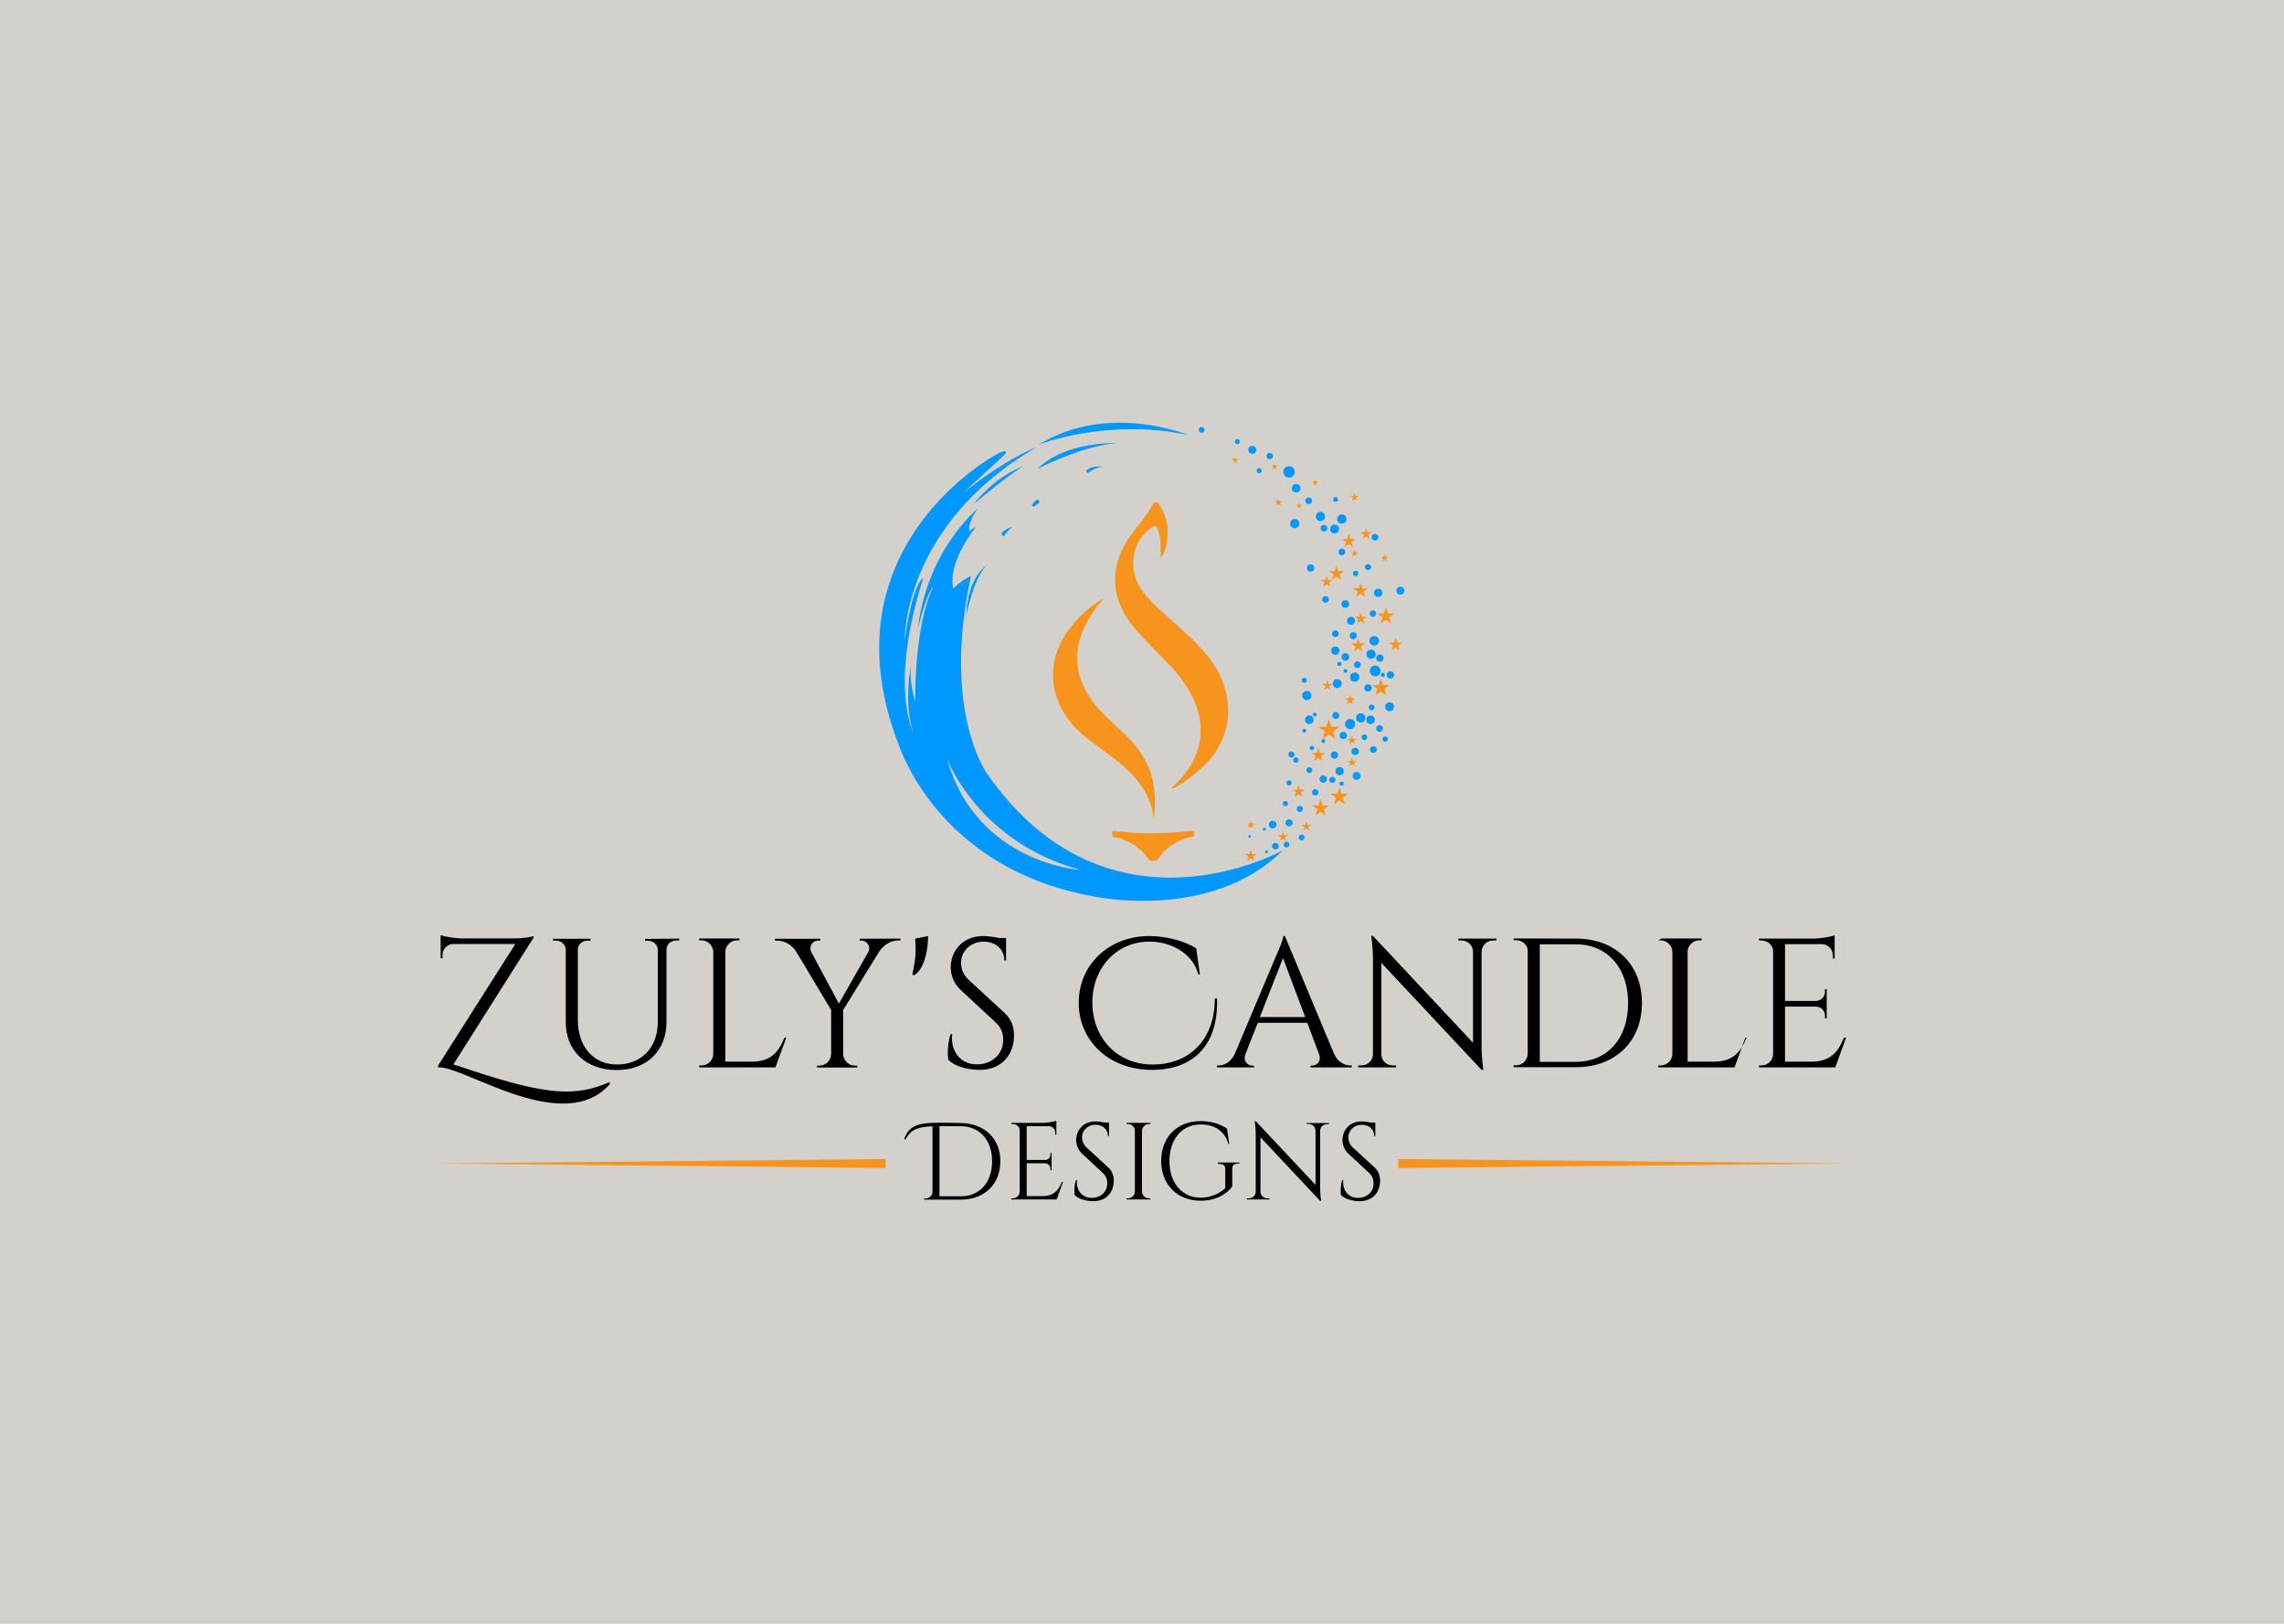 <?xml version="1.0" encoding="utf-8"?>
<!-- Generator: Adobe Illustrator 19.0.0, SVG Export Plug-In . SVG Version: 6.00 Build 0)  -->
<svg version="1.1" id="Layer_1" xmlns="http://www.w3.org/2000/svg" xmlns:xlink="http://www.w3.org/1999/xlink" x="0px" y="0px"
	 viewBox="0 0 1440 1024" style="enable-background:new 0 0 1440 1024;" xml:space="preserve">
<style type="text/css">
	.st0{fill:#0098ff;}
	.st1{fill:#F7941E;}
  .st2{fill:#00000;}
</style>
<rect id="XMLID_15_" width="1440" height="1024" fill="#d4d0cb"/>
<g id="XMLID_14_">
	<g id="XMLID_1634_">
		<path id="XMLID_1949_" class="st0" d="M688.4,565.1c0,0,74.2,16.8,120.5-28.9c0,0-110,61.6-186.5-48.2c0,0-28.9-39.2-10.2-124.7
			c0,0-6.3,2.4-11.1,7.9c0,0-5.1-13.6,14-38.8c0,0-1.9,0.5-4,2.8c0,0-1.6-4.7,5.2-14.3c0,0-31.7,25.5-37.6,75.5
			c0,0,5.6-22.9,9.6-26.1c0,0-11.3,19.3-11.3,72.2c0,0-4.3-13.9-2.5-24.2c0,0-5.2,25.1,1.4,43.7c0,0-15.7-29,6.2-97.4
			c0,0-6.4,1.7-11.7,38.9c0,0-1.4-72.1,82.8-121.3c0,0-17.9,6.2-46.3,28.9c0,0,23.5-21.4,27-24.9c0,0,2.4-4-5.9,0.5
			c0,0-109.6,58.3-61.5,182.7C566.8,469.5,590,546.9,688.4,565.1z M681.7,548.7c0,0-66.1-3.9-84.6-70.2
			C597.1,478.4,616.5,531.3,681.7,548.7z"/>
		<path id="XMLID_1946_" class="st0" d="M609.2,388.2c0-0.7,5.3-25.5,13-31.7c0,0-11.8,6.4-13,31S609.2,388.2,609.2,388.2z"/>
		<path id="XMLID_1943_" class="st0" d="M632.7,338.3c0,0,4.6-5.9,5.7-6.2c0,0-7,2.5-7,4.8L632.7,338.3z"/>
		<path id="XMLID_1940_" class="st0" d="M645.4,293.9c0.8-0.3,1.2-0.4,1.2-0.4C646.4,293.6,645.9,293.7,645.4,293.9z"/>
		<path id="XMLID_1937_" class="st0" d="M613.7,318c0,0,25-21,31.8-24C641.3,295.3,627.4,301.1,613.7,318z"/>
		<path id="XMLID_1934_" class="st0" d="M749,274.3c0,0-50.6-20.9-94.1,6.1C654.8,280.4,697.8,263.4,749,274.3z"/>
		<path id="XMLID_1931_" class="st0" d="M654.1,295.7c0,0,28.2-14.8,50.1-16.2C704.2,279.5,672,277.9,654.1,295.7z"/>
		<path id="XMLID_1928_" class="st0" d="M695.7,294.4c0,0-7.2-1.3-11,2.5l0.9,1.5C685.6,298.4,691.5,294,695.7,294.4z"/>
		<path id="XMLID_1925_" class="st0" d="M650.9,317.9c-0.4,0.4-0.3,1.1,0.2,1.4c0.3,0.2,0.7,0.2,1.1,0l2.8-2.1
			c0.5-0.4,0.5-1.1,0-1.5l-0.5-0.4c-0.4-0.3-0.9-0.3-1.3,0.1L650.9,317.9z"/>
		<polygon id="XMLID_1924_" class="st1" points="803.5,316 805,317.1 804.4,318.9 805.9,317.8 807.5,318.9 806.9,317.1 808.4,316 
			806.5,316 805.9,314.2 805.3,316 		"/>
		<polygon id="XMLID_1923_" class="st1" points="819.1,317 818.6,318.3 817.2,318.3 818.4,319.1 817.9,320.5 819.1,319.7 
			820.2,320.5 819.8,319.1 820.9,318.3 819.5,318.3 		"/>
		<polygon id="XMLID_1922_" class="st1" points="828,306 829.2,305.1 830.5,306 830,304.5 831.3,303.6 829.7,303.6 829.2,302.1 
			828.8,303.6 827.2,303.6 828.4,304.5 		"/>
		<polygon id="XMLID_1921_" class="st1" points="852.4,315.8 854,314.7 855.6,315.8 855,314 856.5,312.8 854.6,312.8 854,310.9 
			853.4,312.8 851.4,312.8 853,314 		"/>
		<polygon id="XMLID_1920_" class="st1" points="848.7,341.9 847.7,345 850.4,343.1 853.1,345 852,341.9 854.7,339.9 851.4,339.9 
			850.4,336.7 849.3,339.9 846,339.9 		"/>
		<polygon id="XMLID_1919_" class="st1" points="854,346.7 853.4,348.3 851.7,348.3 853.1,349.4 852.6,351 854,350 855.4,351 
			854.8,349.4 856.2,348.3 854.5,348.3 		"/>
		<polygon id="XMLID_1918_" class="st1" points="859.2,339.7 861.3,338.1 863.5,339.7 862.7,337.2 864.8,335.6 862.1,335.6 
			861.3,333.1 860.5,335.6 857.9,335.6 860,337.2 		"/>
		<polygon id="XMLID_1917_" class="st1" points="835.6,365.8 832.9,365.8 835.1,367.4 834.2,370.1 836.5,368.4 838.7,370.1 
			837.8,367.4 840.1,365.8 837.3,365.8 836.5,363.2 		"/>
		<polygon id="XMLID_1916_" class="st1" points="839.6,365.7 842.6,363.6 845.6,365.7 844.4,362.2 847.4,360.1 843.7,360.1 
			842.6,356.6 841.5,360.1 837.8,360.1 840.8,362.2 		"/>
		<polygon id="XMLID_1915_" class="st1" points="856.1,373.1 855,376.5 857.9,374.4 860.7,376.5 859.6,373.1 862.5,371 859,371 
			857.9,367.6 856.8,371 853.2,371 		"/>
		<polygon id="XMLID_1914_" class="st1" points="871.5,353.9 873,352.8 874.4,353.9 873.9,352.2 875.3,351.1 873.5,351.1 873,349.4 
			872.4,351.1 870.6,351.1 872,352.2 		"/>
		<polygon id="XMLID_1913_" class="st1" points="857.9,386.2 857,388.9 854.1,388.9 856.4,390.6 855.5,393.3 857.9,391.6 
			860.2,393.3 859.3,390.6 861.6,388.9 858.7,388.9 		"/>
		<polygon id="XMLID_1912_" class="st1" points="873.8,382.9 872.5,386.9 868.3,386.9 871.7,389.3 870.4,393.3 873.8,390.8 
			877.1,393.3 875.8,389.3 879.2,386.9 875.1,386.9 		"/>
		<polygon id="XMLID_1911_" class="st1" points="857.3,405.7 856.2,402.5 855.2,405.7 851.8,405.7 854.6,407.7 853.5,410.9 
			856.2,408.9 859,410.9 857.9,407.7 860.7,405.7 		"/>
		<polygon id="XMLID_1910_" class="st1" points="875.7,405.3 878.3,407.2 877.3,410.3 879.9,408.4 882.5,410.3 881.5,407.2 
			884.1,405.3 880.9,405.3 879.9,402.2 878.9,405.3 		"/>
		<polygon id="XMLID_1909_" class="st1" points="871.9,432 870.6,428 869.3,432 865,432 868.4,434.5 867.1,438.6 870.6,436.1 
			874,438.6 872.7,434.5 876.1,432 		"/>
		<polygon id="XMLID_1908_" class="st1" points="840.4,461.3 844.5,458.3 839.4,458.3 837.8,453.5 836.2,458.3 831.2,458.3 
			835.3,461.3 833.7,466.1 837.8,463.1 841.9,466.1 		"/>
		<polygon id="XMLID_1907_" class="st1" points="852.4,463.8 851.7,465.9 849.4,465.9 851.3,467.2 850.6,469.4 852.4,468 
			854.2,469.4 853.5,467.2 855.3,465.9 853.1,465.9 		"/>
		<polygon id="XMLID_1906_" class="st1" points="836.9,429 836.1,431.3 833.6,431.3 835.6,432.8 834.9,435.1 836.9,433.7 
			838.9,435.1 838.1,432.8 840.1,431.3 837.6,431.3 		"/>
		<polygon id="XMLID_1905_" class="st1" points="851.9,440.4 851.2,438.2 850.4,440.4 848,440.4 850,441.9 849.2,444.1 851.2,442.7 
			853.1,444.1 852.4,441.9 854.3,440.4 		"/>
		<polygon id="XMLID_1904_" class="st1" points="852.4,481.9 854.2,483.2 853.5,481.1 855.3,479.8 853.1,479.8 852.4,477.7 
			851.7,479.8 849.5,479.8 851.3,481.1 850.6,483.2 		"/>
		<polygon id="XMLID_1903_" class="st1" points="831.2,471.7 830.2,474.8 826.9,474.8 829.5,476.8 828.5,479.9 831.2,477.9 
			833.8,479.9 832.8,476.8 835.4,474.8 832.2,474.8 		"/>
		<polygon id="XMLID_1902_" class="st1" points="818.7,500.8 821,502.5 820.1,499.7 822.5,498 819.6,498 818.7,495.2 817.8,498 
			814.9,498 817.2,499.7 816.3,502.5 		"/>
		<polygon id="XMLID_1901_" class="st1" points="833.9,507.9 832.6,503.9 831.3,507.9 827.1,507.9 830.5,510.3 829.2,514.3 
			832.6,511.8 835.9,514.3 834.7,510.3 838,507.9 		"/>
		<polygon id="XMLID_1900_" class="st1" points="845.8,500.6 844.5,496.5 843.1,500.6 838.7,500.6 842.3,503.2 840.9,507.3 
			844.5,504.8 848,507.3 846.6,503.2 850.2,500.6 		"/>
		<polygon id="XMLID_1899_" class="st1" points="824.3,520.2 823.6,518 822.9,520.2 820.6,520.2 822.5,521.5 821.8,523.7 
			823.6,522.4 825.5,523.7 824.8,521.5 826.6,520.2 		"/>
		<polygon id="XMLID_1898_" class="st1" points="786.4,542.8 788.6,541.2 790.8,542.8 790,540.2 792.2,538.6 789.4,538.6 788.6,536 
			787.8,538.6 785,538.6 787.2,540.2 		"/>
		<polygon id="XMLID_1897_" class="st1" points="787,522.4 788.6,521.3 790.2,522.4 789.6,520.5 791.2,519.4 789.2,519.4 
			788.6,517.5 788,519.4 786,519.4 787.6,520.5 		"/>
		<polygon id="XMLID_1896_" class="st1" points="808.9,529 810.9,530.4 810.1,528.1 812.1,526.7 809.6,526.7 808.9,524.3 
			808.1,526.7 805.7,526.7 807.6,528.1 806.9,530.4 		"/>
		<polygon id="XMLID_1895_" class="st1" points="802.6,294.4 802.1,296 803.5,295.1 804.8,296 804.3,294.4 805.7,293.5 804,293.5 
			803.5,291.9 802.9,293.5 801.3,293.5 		"/>
		<polygon id="XMLID_1894_" class="st1" points="777.4,292 778.7,291 780,292 779.6,290.4 780.9,289.5 779.2,289.5 778.7,287.9 
			778.2,289.5 776.6,289.5 777.9,290.4 		"/>
		<circle id="XMLID_1891_" class="st0" cx="757.6" cy="271.1" r="1.8"/>
		<circle id="XMLID_1888_" class="st0" cx="780.1" cy="278.5" r="1.6"/>
		<circle id="XMLID_1885_" class="st0" cx="789.5" cy="283.7" r="2.5"/>
		<circle id="XMLID_1882_" class="st0" cx="800.5" cy="287.6" r="2"/>
		<circle id="XMLID_1879_" class="st0" cx="793.9" cy="296.8" r="1.6"/>
		<circle id="XMLID_1876_" class="st0" cx="812.7" cy="297.6" r="3.6"/>
		<circle id="XMLID_1873_" class="st0" cx="817.2" cy="307.9" r="2.7"/>
		<circle id="XMLID_1870_" class="st0" cx="825.1" cy="315.8" r="2.1"/>
		<circle id="XMLID_1867_" class="st0" cx="816.3" cy="330.2" r="2.9"/>
		<circle id="XMLID_1864_" class="st0" cx="826.3" cy="358.2" r="2.3"/>
		<circle id="XMLID_1861_" class="st0" cx="832.5" cy="325.7" r="2.9"/>
		<circle id="XMLID_1858_" class="st0" cx="834.7" cy="333.1" r="2.1"/>
		<circle id="XMLID_1855_" class="st0" cx="841.4" cy="333.6" r="2.8"/>
		<circle id="XMLID_1852_" class="st0" cx="846" cy="327.3" r="2.9"/>
		<circle id="XMLID_1849_" class="st0" cx="842" cy="315" r="1.5"/>
		<circle id="XMLID_1846_" class="st0" cx="846" cy="348.1" r="2.1"/>
		<circle id="XMLID_1843_" class="st0" cx="866.9" cy="338.8" r="2.1"/>
		<circle id="XMLID_1840_" class="st0" cx="862.5" cy="357.6" r="1.9"/>
		<circle id="XMLID_1837_" class="st0" cx="854.7" cy="361.6" r="1.7"/>
		<circle id="XMLID_1834_" class="st0" cx="835.7" cy="378" r="2.1"/>
		<circle id="XMLID_1831_" class="st0" cx="848.2" cy="380.9" r="2.4"/>
		<circle id="XMLID_1828_" class="st0" cx="868.9" cy="373.9" r="2.6"/>
		<circle id="XMLID_1825_" class="st0" cx="882.9" cy="372.5" r="2.5"/>
		<circle id="XMLID_1822_" class="st0" cx="865.6" cy="386.9" r="2"/>
		<circle id="XMLID_1819_" class="st0" cx="851.8" cy="391.5" r="2.5"/>
		<circle id="XMLID_1816_" class="st0" cx="841.9" cy="399.6" r="2.1"/>
		<circle id="XMLID_1813_" class="st0" cx="853.2" cy="400.9" r="2.2"/>
		<circle id="XMLID_1810_" class="st0" cx="866.4" cy="404.1" r="3"/>
		<circle id="XMLID_1807_" class="st0" cx="864.4" cy="412.6" r="2.9"/>
		<circle id="XMLID_1804_" class="st0" cx="870" cy="415" r="2.3"/>
		<circle id="XMLID_1801_" class="st0" cx="848.2" cy="414.3" r="2.4"/>
		<circle id="XMLID_1798_" class="st0" cx="841.9" cy="410.3" r="2.6"/>
		<circle id="XMLID_1795_" class="st0" cx="844.5" cy="418.7" r="1.3"/>
		<circle id="XMLID_1792_" class="st0" cx="848.2" cy="423.1" r="1.2"/>
		<circle id="XMLID_1789_" class="st0" cx="855.8" cy="419.2" r="2.1"/>
		<circle id="XMLID_1786_" class="st0" cx="867" cy="423.1" r="3.4"/>
		<circle id="XMLID_1783_" class="st0" cx="876.6" cy="425.6" r="2.3"/>
		<circle id="XMLID_1780_" class="st0" cx="871.9" cy="425.6" r="1.3"/>
		<circle id="XMLID_1777_" class="st0" cx="854.1" cy="427" r="2.9"/>
		<circle id="XMLID_1774_" class="st0" cx="862.5" cy="433.8" r="2.3"/>
		<circle id="XMLID_1771_" class="st0" cx="843.1" cy="431.1" r="2.8"/>
		<circle id="XMLID_1768_" class="st0" cx="822.3" cy="429" r="1.6"/>
		<circle id="XMLID_1765_" class="st0" cx="823.9" cy="438.6" r="2.9"/>
		<circle id="XMLID_1762_" class="st0" cx="825.5" cy="453.9" r="2.7"/>
		<circle id="XMLID_1759_" class="st0" cx="842.2" cy="451.2" r="2.2"/>
		<circle id="XMLID_1756_" class="st0" cx="851.2" cy="456.6" r="3.2"/>
		<circle id="XMLID_1753_" class="st0" cx="857.9" cy="452.7" r="2.9"/>
		<circle id="XMLID_1750_" class="st0" cx="864.1" cy="453.9" r="2.7"/>
		<circle id="XMLID_1747_" class="st0" cx="864.8" cy="446.1" r="1.8"/>
		<circle id="XMLID_1744_" class="st0" cx="876.1" cy="445.7" r="2.8"/>
		<circle id="XMLID_1741_" class="st0" cx="869.8" cy="459.4" r="2.1"/>
		<circle id="XMLID_1738_" class="st0" cx="860.2" cy="464.9" r="1.8"/>
		<circle id="XMLID_1735_" class="st0" cx="846.9" cy="463.8" r="2.3"/>
		<circle id="XMLID_1732_" class="st0" cx="822.3" cy="460.8" r="1.2"/>
		<circle id="XMLID_1729_" class="st0" cx="828.9" cy="450.6" r="1.2"/>
		<circle id="XMLID_1726_" class="st0" cx="834.3" cy="467.3" r="1.2"/>
		<circle id="XMLID_1723_" class="st0" cx="827.1" cy="471.7" r="1.4"/>
		<circle id="XMLID_1720_" class="st0" cx="814.2" cy="475.8" r="1.9"/>
		<circle id="XMLID_1717_" class="st0" cx="817" cy="479.3" r="1.7"/>
		<circle id="XMLID_1714_" class="st0" cx="825.5" cy="485.7" r="1.8"/>
		<circle id="XMLID_1711_" class="st0" cx="841.3" cy="476.2" r="2.3"/>
		<circle id="XMLID_1708_" class="st0" cx="854.4" cy="473.9" r="2.3"/>
		<circle id="XMLID_1705_" class="st0" cx="865.9" cy="472.7" r="2.1"/>
		<circle id="XMLID_1702_" class="st0" cx="873.3" cy="466.1" r="1.7"/>
		<circle id="XMLID_1699_" class="st0" cx="855.3" cy="489.3" r="2.5"/>
		<circle id="XMLID_1696_" class="st0" cx="844.6" cy="486.3" r="2.6"/>
		<circle id="XMLID_1693_" class="st0" cx="845.9" cy="494.2" r="1.3"/>
		<circle id="XMLID_1690_" class="st0" cx="840" cy="491.8" r="1.9"/>
		<circle id="XMLID_1687_" class="st0" cx="834.3" cy="491.3" r="2.3"/>
		<circle id="XMLID_1684_" class="st0" cx="829.2" cy="499.7" r="2"/>
		<circle id="XMLID_1681_" class="st0" cx="812.7" cy="493.7" r="1.6"/>
		<circle id="XMLID_1678_" class="st0" cx="810.4" cy="506.8" r="1.6"/>
		<circle id="XMLID_1663_" class="st0" cx="819.5" cy="510.1" r="1.9"/>
		<circle id="XMLID_1660_" class="st0" cx="812.7" cy="518.9" r="2.2"/>
		<circle id="XMLID_1657_" class="st0" cx="802.4" cy="520" r="2.4"/>
		<circle id="XMLID_1654_" class="st0" cx="797.1" cy="522.9" r="0.9"/>
		<circle id="XMLID_1650_" class="st0" cx="787.8" cy="527.4" r="0.8"/>
		<circle id="XMLID_1647_" class="st0" cx="798.5" cy="537.2" r="0.9"/>
		<circle id="XMLID_1644_" class="st0" cx="804.1" cy="533.6" r="2.1"/>
		<circle id="XMLID_1641_" class="st0" cx="811.1" cy="532.6" r="1.8"/>
		<circle id="XMLID_1638_" class="st0" cx="820.6" cy="528.1" r="1.8"/>
		<path id="XMLID_1637_" class="st1" d="M721.5,374.4c-10.7-13.2-9-31.7,3.7-41.1c3.3-2.5,3.8-2.3,5.1,1.6c0.2,0.7,0.4,1.5,0.6,2.2
			c1.4,4.6,0.4,9.4,1,14.8c2.7-3.9,3.6-7.8,4-11.8c0.9-7.7-0.4-14.9-4.7-21.4c-1.2-1.9-2.8-3.2-4.5-0.3c-4,6.8-9,12.9-13.7,19.2
			c-13.9,18.5-13.2,40,1.7,57.7c7.2,8.5,15.3,16.3,22.9,24.4c5.9,6.3,11.1,13.1,14.8,21c4.1,8.9,5.7,18,3.8,27.7
			c-2.3,11.7-9,20.7-17.6,28.5c0.9,0.6,1.6,0.1,2.4-0.3c5.7-3.4,10.9-7.3,15.9-11.7c18.6-16.5,22.7-40.4,10.6-62.2
			c-5.9-10.6-14.7-18.7-23.5-26.7C736.4,388.9,728.1,382.6,721.5,374.4z"/>
		<path id="XMLID_1636_" class="st1" d="M674.8,395.8c-14.9,19.2-14.5,42.2,1.1,60.8c6.9,8.2,16,13.6,24.3,20
			c13.1,9.9,24.8,21,27.2,39.4c1.2-8.8,1-16.6-0.8-24.5c-3-13.1-11.1-22.8-20.6-31.5c-5.5-5.1-11.1-10.1-15.8-16
			c-10.1-12.9-14.2-27-8.7-42.9c3.1-9.1,8.4-16.9,14.7-24.1C687.9,381.8,680.8,388.1,674.8,395.8z"/>
		<path id="XMLID_1635_" class="st1" d="M704.5,528.2c7.9,2.2,14.5,6.3,19.2,13.1c1.7,2.5,5.4,2.4,7-0.3c1.9-3.1,4.5-5.4,7.4-7.5
			c4.1-2.9,8.5-4.8,13.4-5.8c1.8-0.4,1.4-1.4,1.4-2.5c0.1-1.3-0.6-1.3-1.7-1.2c-14.9,1.5-29.8,2.2-44.7,0.4c-0.5,0-1.1-0.2-1.5,0
			c-1.3,0.5-3.3-1.9-3.9,0.9C700.5,528.4,703.2,527.9,704.5,528.2z"/>
	</g>
	<g id="XMLID_303_">
		<path id="XMLID_870_" class="st2" d="M605.9,708.2c-6.1-0.1-11.2-0.3-15.5-0.2c-11.7,0.2-17.5,2-20.3,10.3l0.8,0.3
			c2.3-4.3,5-8,17-8.3v41.6c-0.2,2.2-2.1,3.9-4.4,3.9h-0.9l0,0.7h23.3c14.7,0,24.8-9.7,24.8-24.2
			C630.7,717.8,620.6,708.5,605.9,708.2z M605.9,754.4h-13.6v-44.2h13.6c11.8,0.1,19.6,8.9,19.6,22.1
			C625.5,745.6,617.7,754.4,605.9,754.4z"/>
		<path id="XMLID_871_" class="st2" d="M657.2,754.3h-9.9v-20.7h11.7c1.8,0.1,3.3,1.6,3.3,3.4v1l0.7,0v-10.9l-0.7,0v1
			c0,1.9-1.5,3.4-3.3,3.4h-11.7v-21.3h14.1c2.2,0.1,3.9,1.9,3.9,4.1v1.2l0.7,0v-5.5v-1.2v-2c-1.3,0.5-5.3,1.2-8.2,1.3h-20.2l0,0.7
			h0.9c2.3,0,4.4,1.7,4.4,4v38.6c0,2.4-2,4.3-4.4,4.3h-0.9l0,0.7h28.6l4-11.1l-0.7,0C667.4,750.6,664.5,754.3,657.2,754.3z"/>
		<path id="XMLID_875_" class="st2" d="M685,723.6c-2.2-2-2.8-4.6-2.8-6.4c0-4.2,3.4-7.9,8.5-7.9c4.3,0,7.8,2.7,7.8,7.1h0.7v-8.5
			h-2.7c-1.8-0.4-4.1-0.7-5.9-0.7c-7.9,0-12.1,5.8-12.1,11.7c0,2.7,0.9,6,3.7,8.6l13.2,12.3c1.7,1.6,2.7,3.7,2.7,6.4
			c0,5.5-4.2,9-9.2,9.2c-6.1,0.3-10.6-4.2-9.9-11.3h-0.6c-1.1,3.1-1.3,7.5-0.8,9.6c2.7,2.8,8.3,3.8,11.7,3.8
			c7.9,0,12.9-5.3,12.9-12.9c0-2.8-0.7-5.9-3.5-8.4L685,723.6z"/>
		<path id="XMLID_876_" class="st2" d="M724.4,708.8h0.9l0-0.7h-15.1l0,0.7h0.9c2.4,0,4.4,1.9,4.4,4.3v38.3c0,2.4-2,4.3-4.4,4.3
			h-0.9l0,0.7h15.1l0-0.7h-0.9c-2.4,0-4.4-1.9-4.4-4.3v-38.3C720.1,710.8,722,708.8,724.4,708.8z"/>
		<path id="XMLID_877_" class="st2" d="M767.9,734h1.1c2.2,0,3.5,1.1,3.5,3.1v12.2c-4,3.7-9.6,6-15.6,6
			c-11.7-0.1-19.6-9.3-19.6-23.1c0-13.8,7.9-23.1,19.6-23.1c9.1,0,15.4,4.4,17.5,12.3h0.6l-1.4-9.7c-4.1-2.6-9.1-4.7-16.7-4.7
			c-14.7,0-24.8,10-24.8,25.1c0,15,10.1,25,24.8,25.1c10.4,0,16.8-4.7,20-8.9v-11.4c0-2,1.2-3.1,3.5-3.1l1,0v-0.7h-13.5V734z"/>
		<path id="XMLID_878_" class="st2" d="M823.8,708.8h1.3c2.3,0,4.2,1.9,4.3,4.2v34.2l-37.6-40.1h-0.7c0,0,0.6,3.9,0.6,8.6v35.8
			c0,2.3-1.9,4.2-4.3,4.2h-1.3l0,0.7h14.2l0-0.7h-1.3c-2.3,0-4.2-1.8-4.3-4.1v-34.4l37.6,40.1h0.6c0,0-0.6-4.4-0.6-8.8V713
			c0.1-2.3,2-4.1,4.3-4.1h1.3l0-0.7l-14.2,0L823.8,708.8z"/>
		<path id="XMLID_879_" class="st2" d="M852.9,723.6c-2.2-2-2.8-4.6-2.8-6.4c0-4.2,3.4-7.9,8.5-7.9c4.3,0,7.8,2.7,7.8,7.1h0.7v-8.5
			h-2.7c-1.8-0.4-4.1-0.7-5.9-0.7c-7.9,0-12.1,5.8-12.1,11.7c0,2.7,0.9,6,3.7,8.6l13.2,12.3c1.7,1.6,2.7,3.7,2.7,6.4
			c0,5.5-4.2,9-9.2,9.2c-6.1,0.3-10.6-4.2-9.9-11.3h-0.6c-1.1,3.1-1.3,7.5-0.8,9.6c2.7,2.8,8.3,3.8,11.7,3.8
			c7.9,0,12.9-5.3,12.9-12.9c0-2.8-0.7-5.9-3.5-8.4L852.9,723.6z"/>
		<polygon id="XMLID_882_" class="st1" points="558.4,736.6 558.4,730.9 276.1,733.7 		"/>
		<polygon id="XMLID_883_" class="st1" points="881.6,730.9 881.6,736.6 1163.9,733.7 		"/>
	</g>
	<g id="XMLID_304_">
		<g id="XMLID_397_">
			<path id="XMLID_422_" class="st2" d="M384.7,683.4c-28.3,32.9-89.1-9.2-107.1-10.3h-1.4l0-1.1l48.7-76.7h-39.1
				c-3.8,0.1-6.8,3.1-6.8,6.9v2.1l-1.2,0V595v-1.9v-3.4c2.1,0.9,9.2,2.1,13.9,2.1h32.4c4.7,0,10.9-0.8,12.3-1.5v1l-50.6,80
				c4,1.1,7.8,2.5,12.4,4c47.6,15.7,65.1,16.1,85.9,7.2L384.7,683.4z"/>
			<path id="XMLID_420_" class="st2" d="M428.2,591.9v1.2h-1.9c-3.3,0-5.9,2.3-6.1,5.5v45.9c0,18.2-12.5,30.3-31.3,30.3
				c-19.3,0-32.2-12-32.2-30.1v-45.8c-0.1-3.3-2.8-5.7-6.1-5.7h-1.9v-1.2h23.6v1.2h-1.9c-3.3,0-6,2.3-6.1,5.6v44.3
				c0,16.9,9.8,28.2,24.6,28.2c15.5,0,25.8-10.7,25.8-26.7v-45.7c-0.1-3.3-2.8-5.6-6.1-5.6h-1.9v-1.2L428.2,591.9z"/>
			<path id="XMLID_418_" class="st2" d="M495.7,654.4l-6.8,18.7h-48.1l0-1.2h1.5c4.1,0,7.4-3.3,7.4-7.3v-64.3
				c-0.1-4-3.4-7.3-7.4-7.3h-1.5l0-1.2h25.4l0,1.2h-1.5c-4.1,0-7.4,3.3-7.4,7.3v69.2H474c12.3,0,17-6.4,20.6-15.2L495.7,654.4z"/>
			<path id="XMLID_416_" class="st2" d="M567.7,591.9v1.2h-1.6c-4.8,0-9.2,3.2-11.6,6.7l-22.9,37.1v27.8c0.1,4,3.4,7.3,7.4,7.3h1.5
				l0,1.2h-25.4l0-1.2h1.5c4,0,7.3-3.2,7.4-7.2v-27.9l-22.1-36.9c-2.2-3.6-6.8-6.8-11.7-6.8h-1.6v-1.2h28.5v1.2h-1.5
				c-3.4,0-5.8,3.9-4.1,7.2l17.4,32.5l18.5-32.5l0.1-0.1c1.8-3.3-1-7.1-4.1-7.1H542v-1.2L567.7,591.9z"/>
			<path id="XMLID_414_" class="st2" d="M575.2,614.5c2.2-10.2,2.4-14.2,1.8-22.6l8.1-1.6c0.2,6-1.6,20.7-8.9,24.8L575.2,614.5z"/>
			<path id="XMLID_412_" class="st2" d="M633.5,638.9c4.6,4.3,5.8,9.5,5.8,14.1c0,12.8-8.4,21.7-21.7,21.7c-5.7,0-15.1-1.6-19.6-6.3
				c-0.9-3.6-0.4-11,1.3-16.2h1c-1.2,11.9,6.4,19.6,16.7,19c8.5-0.5,15.5-6.3,15.5-15.5c0-4.5-1.7-8.1-4.6-10.8l-22.2-20.6
				c-4.7-4.3-6.3-9.9-6.3-14.4c0-9.8,7.2-19.6,20.4-19.6c3,0,6.9,0.5,9.9,1.2h4.6v14.2h-1.1c0-7.4-5.8-11.9-13-11.9
				c-8.5,0-14.3,6.3-14.3,13.3c0,3,1,7.3,4.7,10.7L633.5,638.9z"/>
			<path id="XMLID_410_" class="st2" d="M767.3,629.6c1,30-15.4,45.1-41,45.1c-27,0-46.2-18.3-46.2-42.3c0-24,19-42.1,44.5-42.1
				c10.6,0,22.5,3.1,29.6,7.8l2.3,16.4h-1c-3.5-13.5-17.3-20.7-30.9-20.7c-20.6,0-35.9,16.5-35.9,38.4c0,21.9,15.2,39.1,38,39.1
				c23,0,39.2-15.4,39.2-41.6L767.3,629.6z"/>
			<path id="XMLID_407_" class="st2" d="M841.1,664.6c2.3,5.2,6.6,7.3,10.2,7.3h1v1.2h-26.1v-1.1h1c3,0,6.1-2.6,4.4-7.3l-7.4-19.7
				H793l-7.8,19.8c-1.6,4.6,1.5,7.2,4.4,7.2h1v1.1h-23.3v-1.2h1c3.5,0,7.8-2.1,10.2-7.3l26.3-62.4c0,0,4.3-9.4,4.3-11.9h1
				L841.1,664.6z M822.9,641.4l-14-37.2l-14.6,37.2H822.9z"/>
			<path id="XMLID_405_" class="st2" d="M943.4,591.9l0,1.2h-2.1c-3.9,0-7,3.1-7.2,6.9v59.9c0,7.5,1.1,14.8,1.1,14.8h-1.1
				l-63.2-67.5V665c0.1,3.9,3.3,6.9,7.2,6.9h2.1l0,1.2h-23.9l0-1.2h2.1c3.9,0,7.1-3.1,7.2-7v-60.2c0-7.9-1.1-14.5-1.1-14.5h1.1
				l63.1,67.4v-57.5c-0.1-3.9-3.2-7-7.2-7h-2.1l0-1.2L943.4,591.9z"/>
			<path id="XMLID_402_" class="st2" d="M993.6,591.9c24.8,0,41.6,16.2,41.6,40.6c0,24.3-16.9,40.5-41.6,40.5h-39.3l0-1.2h1.5
				c4.1,0,7.3-3.2,7.4-7.3v-65c0-3.7-3.6-6.6-7.4-6.6h-1.5l0-1.1L993.6,591.9z M970.8,669.6h22.8c19.9,0,32.9-14.8,32.9-37
				c0-22.3-13.2-37.1-32.9-37.1h-22.8V669.6z"/>
			<path id="XMLID_400_" class="st2" d="M1100.4,654.4l-6.8,18.7h-48.1l0-1.2h1.5c4.1,0,7.4-3.3,7.4-7.3v-64.3
				c-0.1-4-3.4-7.3-7.4-7.3h-1.5l2-1.2h25.4l0,1.2h-1.5c-4.1,0-7.4,3.3-7.4,7.3v69.2h16.6c12.3,0,17-6.4,20.6-15.2L1100.4,654.4z"/>
			<path id="XMLID_398_" class="st2" d="M1163.9,654.4l-6.8,18.7H1109l0-1.2h1.5c4.1,0,7.4-3.3,7.4-7.3v-64.9c0-3.7-3.5-6.6-7.4-6.6
				h-1.5l0-1.2h33.9c5,0,11.7-1.2,13.8-2.1v3.4v1.9v9.3l-1.2,0v-2.1c0-3.7-2.9-6.7-6.5-6.9h-23.6v35.8h19.6c3.1-0.1,5.6-2.6,5.6-5.7
				v-1.7l1.1,0v18.4l-1.1,0v-1.7c0-3.1-2.4-5.6-5.5-5.7h-19.7v34.7h16.6c12.3,0,17-6.4,20.6-15.2L1163.9,654.4z"/>
		</g>
	</g>
</g>
</svg>
